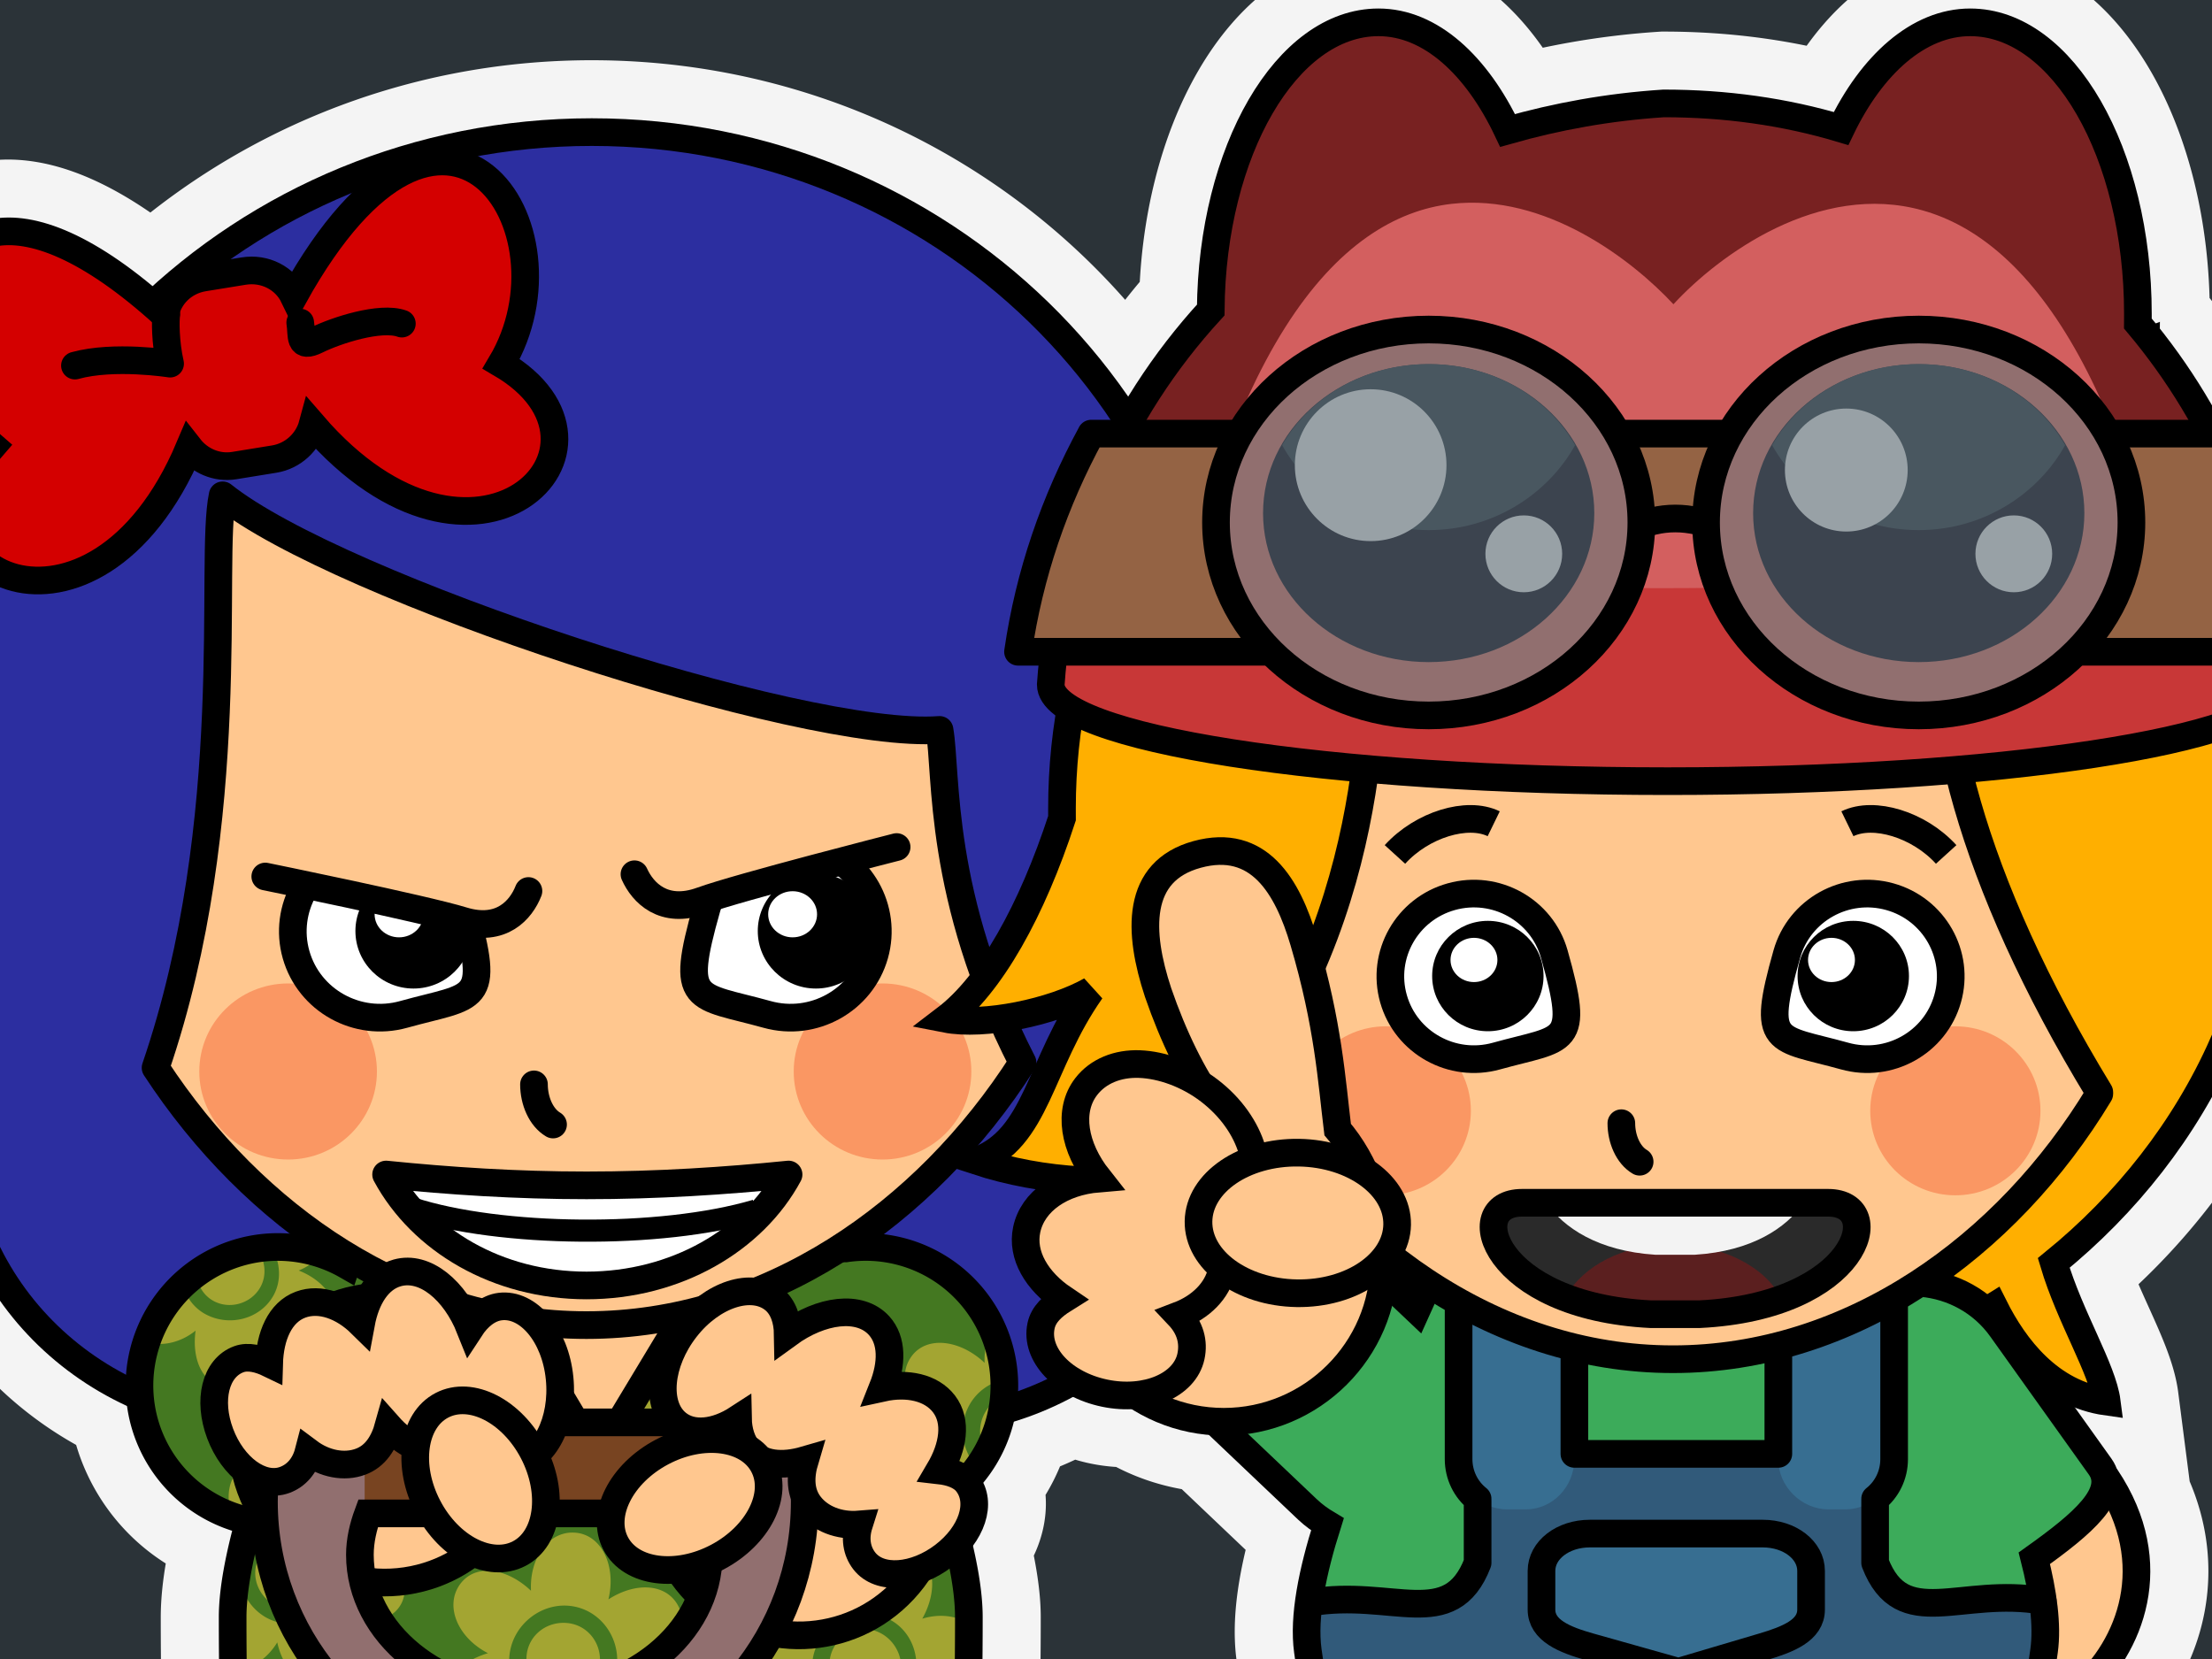 <?xml version="1.0" encoding="UTF-8" standalone="no"?>
<svg
   xmlns:dc="http://purl.org/dc/elements/1.1/"
   xmlns:cc="http://creativecommons.org/ns#"
   xmlns:rdf="http://www.w3.org/1999/02/22-rdf-syntax-ns#"
   xmlns:svg="http://www.w3.org/2000/svg"
   xmlns="http://www.w3.org/2000/svg"
   height="100%"
   width="100%"
   version="1.1"
   id="svg2"
   viewBox="0 0 40 30">
  <defs
     id="defs4" />
  <g
     id="layer1">
    <rect
       ry="0"
       rx="0"
       y="0"
       x="0"
       height="30"
       width="40"
       id="rect4625"
       style="color:#000000;clip-rule:nonzero;display:inline;overflow:visible;visibility:visible;opacity:1;isolation:auto;mix-blend-mode:normal;color-interpolation:sRGB;color-interpolation-filters:linearRGB;solid-color:#000000;solid-opacity:1;fill:#2b3338;fill-opacity:1;fill-rule:evenodd;stroke:none;stroke-width:4.3;stroke-linecap:butt;stroke-linejoin:miter;stroke-miterlimit:4;stroke-dasharray:none;stroke-dashoffset:0;stroke-opacity:1;marker:none;marker-start:none;marker-mid:none;marker-end:none;color-rendering:auto;image-rendering:auto;shape-rendering:auto;text-rendering:auto;enable-background:accumulate" />
    <path
       id="path3586-9"
       d="M 24.928 0.404 C 23.267 0.404 21.917 2.728 21.895 5.605 C 21.317 6.234 20.826 6.928 20.412 7.664 C 18.394 4.502 14.804 2.389 10.701 2.389 C 7.616 2.389 4.819 3.586 2.762 5.521 C 1.505 4.438 0.533 4.08 -0.127 4.211 C -1.542 4.492 -1.566 6.827 -0.133 8.066 C -0.908 8.953 -0.767 9.779 -0.217 10.201 C -0.553 11.249 -0.734 12.364 -0.734 13.52 C -0.734 14.444 -0.768 15.248 -0.768 16.238 L -0.768 20.318 C -0.768 22.533 0.585 24.41 2.529 25.25 A 2.507 2.507 0 0 0 2.549 25.422 A 2.507 2.507 0 0 0 4.504 27.504 C 4.327 28.15 4.207 28.756 4.207 29.244 C 4.207 31.142 4.27 32.021 4.27 32.756 L 17.457 32.756 C 17.457 32.021 17.52 31.142 17.52 29.244 C 17.52 28.858 17.43 28.386 17.311 27.891 C 17.621 27.531 17.713 27.108 17.49 26.818 C 17.482 26.808 17.468 26.804 17.459 26.795 A 2.507 2.507 0 0 0 18.119 25.508 C 18.574 25.381 18.994 25.185 19.393 24.957 C 19.563 25.06 19.755 25.145 19.977 25.191 C 20.169 25.231 20.357 25.242 20.533 25.227 C 20.946 25.5 21.433 25.66 21.955 25.691 L 23.645 27.297 C 23.756 27.402 23.878 27.489 24.004 27.564 C 23.734 28.416 23.565 29.234 23.65 29.854 C 23.893 31.615 24.218 32.656 24.4 33.385 L 29.213 33.385 C 29.262 32.972 29.725 32.635 30.307 32.635 C 30.888 32.635 31.352 32.972 31.4 33.385 L 36.244 33.385 C 36.391 32.797 36.61 31.986 36.816 30.779 C 37.104 30.807 37.392 30.738 37.648 30.549 C 38.503 29.791 39.138 28.293 38.084 26.719 C 38.079 26.712 38.066 26.715 38.059 26.711 C 38.046 26.647 38.021 26.583 37.977 26.521 L 36.195 24.025 C 36.111 23.907 36.013 23.803 35.91 23.709 C 35.959 23.679 36.01 23.653 36.059 23.623 C 36.433 24.372 37.068 25.202 38.1 25.346 C 38.024 24.755 37.436 23.831 37.141 22.838 C 38.452 21.771 39.513 20.429 40.201 18.879 C 40.864 19.341 41.538 19.177 41.996 18.818 C 41.527 18.589 41.187 17.577 40.943 16.43 C 41.048 15.837 41.098 15.239 41.098 14.617 C 41.098 13.994 41.036 13.385 40.932 12.791 C 41.102 12.681 41.209 12.567 41.24 12.449 L 41.24 12.24 C 41.229 12.088 41.206 11.938 41.189 11.787 L 41.867 11.787 C 41.676 10.383 41.214 9.046 40.578 7.842 L 39.99 7.842 C 39.617 7.13 39.173 6.461 38.66 5.852 C 38.661 5.794 38.66 5.734 38.66 5.676 C 38.66 2.765 37.304 0.404 35.629 0.404 C 34.695 0.404 33.85 1.169 33.293 2.324 C 32.275 2.019 31.202 1.871 30.086 1.871 C 29.082 1.936 28.15 2.108 27.264 2.359 C 26.707 1.183 25.872 0.404 24.928 0.404 z "
       style="display:inline;overflow:visible;visibility:visible;fill:none;fill-opacity:1;fill-rule:evenodd;stroke:#f4f4f4;stroke-width:2.6;stroke-linecap:butt;stroke-linejoin:miter;stroke-miterlimit:4;stroke-dasharray:none;stroke-dashoffset:0;stroke-opacity:1;marker:none;enable-background:accumulate" />
    <g
       transform="translate(-0.906,25.071)"
       id="g3500">
      <path
         style="display:inline;overflow:visible;visibility:visible;fill:#2c2ea0;fill-opacity:1;fill-rule:evenodd;stroke:#000000;stroke-width:0.5;stroke-linecap:butt;stroke-linejoin:miter;stroke-miterlimit:4;stroke-dasharray:none;stroke-dashoffset:0;stroke-opacity:1;marker:none;enable-background:accumulate"
         d="m 11.607,-22.682 c -6.312,0 -11.435,4.986 -11.435,11.13 0,0.925 -0.032,1.729 -0.032,2.719 l 0,4.079 c 0,3.012 2.493,5.407 5.588,5.407 l 11.728,0 c 3.094,0 5.588,-2.395 5.588,-5.407 l 0,-4.079 c 0,-0.839 0,-1.725 0,-2.719 0,-6.144 -5.123,-11.13 -11.435,-11.13 z"
         id="path3586" />
      <path
         style="display:inline;overflow:visible;visibility:visible;fill:#61411f;fill-opacity:1;fill-rule:evenodd;stroke:none;stroke-width:0.5;marker:none;enable-background:accumulate"
         d="m 8.042,6.332 c -1.343,0 -2.437,0.842 -2.437,1.875 0,0.173 0.036,0.964 0.094,1.124 1.562,0.42 3.125,0.412 4.688,0 0.056,-0.158 0.094,-0.953 0.094,-1.124 0,-1.033 -1.094,-1.875 -2.438,-1.875 z"
         id="path3624" />
      <path
         style="display:inline;overflow:visible;visibility:visible;fill:#ffc78f;fill-opacity:1;fill-rule:evenodd;stroke:none;stroke-width:0.5;marker:none;enable-background:accumulate"
         d="m 8.03,6.343 c -1.343,0 -2.437,0.842 -2.437,1.875 0,0.058 0.024,0.226 0.031,0.375 1.609,0.403 3.235,0.396 4.844,0 0.008,-0.149 0,-0.318 0,-0.375 0,-1.033 -1.094,-1.875 -2.438,-1.875 z"
         id="path3626" />
      <path
         id="path3628"
         d="m 8.042,6.332 c -1.343,0 -2.437,0.842 -2.437,1.875 0,0.173 0.036,0.964 0.094,1.124 1.562,0.42 3.125,0.412 4.688,0 0.056,-0.158 0.094,-0.953 0.094,-1.124 0,-1.033 -1.094,-1.875 -2.438,-1.875 z"
         style="display:inline;overflow:visible;visibility:visible;fill:none;stroke:#000000;stroke-width:0.5;stroke-linecap:round;stroke-linejoin:miter;stroke-miterlimit:4;stroke-dasharray:none;stroke-dashoffset:0;stroke-opacity:1;marker:none;enable-background:accumulate" />
      <path
         id="path3630"
         d="m 15.422,6.332 c 1.343,0 2.438,0.842 2.438,1.875 0,0.173 -0.036,0.964 -0.094,1.124 -1.562,0.42 -3.125,0.412 -4.688,0 -0.056,-0.158 -0.094,-0.953 -0.094,-1.124 0,-1.033 1.094,-1.875 2.438,-1.875 z"
         style="display:inline;overflow:visible;visibility:visible;fill:#61411f;fill-opacity:1;fill-rule:evenodd;stroke:none;stroke-width:0.5;marker:none;enable-background:accumulate" />
      <path
         id="path3632"
         d="m 15.434,6.343 c 1.343,0 2.438,0.842 2.438,1.875 0,0.058 -0.024,0.226 -0.031,0.375 -1.609,0.403 -3.235,0.396 -4.844,0 -0.008,-0.149 0,-0.318 0,-0.375 0,-1.033 1.094,-1.875 2.438,-1.875 z"
         style="display:inline;overflow:visible;visibility:visible;fill:#ffc78f;fill-opacity:1;fill-rule:evenodd;stroke:none;stroke-width:0.5;marker:none;enable-background:accumulate" />
      <path
         style="display:inline;overflow:visible;visibility:visible;fill:none;stroke:#000000;stroke-width:0.5;stroke-linecap:round;stroke-linejoin:miter;stroke-miterlimit:4;stroke-dasharray:none;stroke-dashoffset:0;stroke-opacity:1;marker:none;enable-background:accumulate"
         d="m 15.422,6.332 c 1.343,0 2.438,0.842 2.438,1.875 0,0.173 -0.036,0.964 -0.094,1.124 -1.562,0.42 -3.125,0.412 -4.688,0 -0.056,-0.158 -0.094,-0.953 -0.094,-1.124 0,-1.033 1.094,-1.875 2.438,-1.875 z"
         id="path3634" />
      <path
         id="path3576"
         transform="translate(0.906,-25.071)"
         d="M 8.145 21.838 C 7.076 21.879 6.611 22.072 6.27 22.869 C 6.269 22.872 6.267 22.876 6.266 22.879 A 2.507 2.507 0 0 0 4.66 22.576 A 2.507 2.507 0 0 0 2.549 25.422 A 2.507 2.507 0 0 0 4.504 27.504 C 4.327 28.15 4.207 28.756 4.207 29.244 C 4.207 31.142 4.27 32.021 4.27 32.756 L 17.457 32.756 C 17.457 32.021 17.52 31.142 17.52 29.244 C 17.52 28.656 17.347 27.897 17.105 27.102 A 2.507 2.507 0 0 0 18.135 24.689 A 2.507 2.507 0 0 0 15.289 22.576 A 2.507 2.507 0 0 0 15.287 22.576 C 14.956 22.042 14.492 21.873 13.582 21.838 C 12.686 21.834 11.79 21.826 10.895 21.838 C 10.874 21.838 10.853 21.838 10.832 21.838 C 9.936 21.826 9.04 21.834 8.145 21.838 z "
         style="display:inline;overflow:visible;visibility:visible;fill:#447821;fill-opacity:1;fill-rule:evenodd;stroke:none;stroke-width:0.5;marker:none;enable-background:accumulate" />
      <path
         id="path3146"
         transform="translate(0.906,-25.071)"
         d="M 14.527 21.986 C 14.366 22.287 14.369 22.616 14.617 22.74 C 14.831 22.848 15.075 22.737 15.234 22.512 C 15.056 22.252 14.83 22.087 14.527 21.986 z M 5.07 22.551 A 2.507 2.507 0 0 0 4.916 22.555 C 5.067 22.826 5.1 23.159 4.938 23.439 C 4.69 23.867 4.121 23.999 3.693 23.752 C 3.494 23.636 3.365 23.447 3.303 23.238 A 2.507 2.507 0 0 0 2.648 24.271 C 2.916 24.349 3.253 24.29 3.537 24.062 C 3.461 24.611 3.686 25.072 4.121 25.072 C 4.563 25.073 4.865 24.618 4.781 24.062 C 5.218 24.403 5.768 24.4 5.986 24.023 C 6.208 23.641 5.924 23.18 5.402 22.975 C 5.576 22.904 5.711 22.798 5.822 22.682 A 2.507 2.507 0 0 0 5.07 22.551 z M 15.715 22.551 A 2.507 2.507 0 0 0 15.57 22.555 C 15.745 22.712 15.958 22.777 16.133 22.662 C 16.155 22.648 16.162 22.623 16.18 22.605 A 2.507 2.507 0 0 0 15.715 22.551 z M 4.639 22.58 A 2.507 2.507 0 0 0 3.549 23.035 C 3.57 23.23 3.669 23.414 3.848 23.518 C 4.142 23.688 4.533 23.579 4.703 23.285 C 4.835 23.058 4.796 22.776 4.639 22.58 z M 12.664 23.463 C 12.633 23.455 12.599 23.471 12.566 23.469 L 11.996 24.414 C 12.019 24.504 12.042 24.595 12.09 24.684 C 12.011 24.658 11.935 24.655 11.857 24.645 L 11.223 25.697 C 11.394 25.832 11.629 25.921 11.895 25.928 C 11.483 26.298 11.368 26.813 11.701 27.094 C 12.039 27.379 12.535 27.184 12.828 26.705 C 12.943 27.247 13.352 27.631 13.762 27.482 C 14.177 27.332 14.302 26.771 14.033 26.277 C 14.56 26.449 15.084 26.279 15.16 25.85 C 15.238 25.415 14.789 25.048 14.229 25.033 C 14.637 24.663 14.754 24.147 14.422 23.867 C 14.084 23.582 13.588 23.776 13.295 24.256 C 13.208 23.85 12.957 23.534 12.664 23.463 z M 8.785 23.557 C 8.529 23.585 8.303 23.801 8.203 24.141 C 7.99 23.729 7.569 23.543 7.27 23.752 C 6.965 23.965 7.021 24.42 7.348 24.762 C 6.883 24.739 6.499 24.981 6.531 25.346 C 6.564 25.715 6.966 25.923 7.424 25.812 C 7.172 26.203 7.21 26.668 7.541 26.822 C 7.878 26.979 8.264 26.73 8.396 26.277 C 8.609 26.692 8.991 26.876 9.291 26.666 C 9.595 26.453 9.578 25.998 9.252 25.656 C 9.689 25.678 10.042 25.46 10.057 25.131 L 9.789 24.68 C 9.613 24.582 9.379 24.548 9.135 24.607 C 9.323 24.317 9.37 23.984 9.246 23.77 L 9.24 23.76 C 9.198 23.69 9.138 23.634 9.057 23.596 C 8.972 23.556 8.87 23.547 8.785 23.557 z M 17.941 24.035 C 17.853 24.21 17.793 24.411 17.805 24.645 C 17.368 24.23 16.76 24.145 16.482 24.529 C 16.2 24.921 16.442 25.455 16.988 25.734 C 16.408 25.904 16.056 26.389 16.25 26.822 C 16.392 27.139 16.749 27.263 17.129 27.189 C 17.12 27.159 17.115 27.132 17.105 27.102 A 2.507 2.507 0 0 0 17.672 26.543 C 17.49 26.339 17.386 26.066 17.416 25.773 C 17.46 25.345 17.766 25.03 18.16 24.945 A 2.507 2.507 0 0 0 18.135 24.689 A 2.507 2.507 0 0 0 17.941 24.035 z M 8.318 24.451 C 8.416 24.455 8.535 24.485 8.629 24.529 C 9.005 24.705 9.156 25.163 8.98 25.539 C 8.805 25.915 8.345 26.064 7.969 25.889 C 7.593 25.713 7.444 25.255 7.619 24.879 C 7.751 24.597 8.026 24.441 8.318 24.451 z M 12.867 24.607 C 12.98 24.582 13.095 24.586 13.217 24.607 C 13.703 24.694 14.042 25.17 13.955 25.656 C 13.868 26.142 13.392 26.442 12.906 26.355 C 12.42 26.269 12.12 25.832 12.207 25.346 C 12.272 24.981 12.527 24.685 12.867 24.607 z M 8.318 24.684 C 8.117 24.676 7.903 24.802 7.812 24.996 C 7.692 25.255 7.828 25.575 8.086 25.695 C 8.345 25.816 8.664 25.683 8.785 25.424 C 8.906 25.165 8.772 24.843 8.514 24.723 C 8.449 24.692 8.386 24.686 8.318 24.684 z M 12.945 24.879 C 12.711 24.932 12.523 25.134 12.479 25.385 C 12.419 25.719 12.611 26.024 12.945 26.084 C 13.28 26.144 13.624 25.952 13.684 25.617 C 13.743 25.282 13.513 24.939 13.178 24.879 C 13.094 24.864 13.023 24.861 12.945 24.879 z M 18.152 25.248 C 17.924 25.337 17.753 25.552 17.727 25.812 C 17.709 25.982 17.758 26.139 17.846 26.268 A 2.507 2.507 0 0 0 18.152 25.248 z M 4.666 26.432 C 4.613 26.44 4.561 26.454 4.51 26.473 C 4.158 26.6 4.057 26.996 4.193 27.414 A 2.507 2.507 0 0 0 4.504 27.504 C 4.327 28.15 4.207 28.756 4.207 29.244 C 4.207 29.66 4.216 29.878 4.221 30.205 C 4.505 30.203 4.815 30.025 5.014 29.699 C 5.129 30.241 5.538 30.586 5.947 30.438 C 6.363 30.287 6.448 29.765 6.18 29.271 C 6.707 29.443 7.232 29.273 7.309 28.844 C 7.386 28.409 6.975 28.042 6.414 28.027 C 6.823 27.657 6.94 27.102 6.607 26.822 C 6.269 26.537 5.734 26.731 5.441 27.211 C 5.355 26.805 5.114 26.5 4.82 26.434 C 4.771 26.422 4.719 26.424 4.666 26.432 z M 5.053 27.6 C 5.166 27.574 5.281 27.578 5.402 27.6 C 5.888 27.686 6.19 28.125 6.104 28.611 C 6.017 29.097 5.578 29.436 5.092 29.35 C 4.606 29.263 4.267 28.785 4.354 28.299 C 4.418 27.934 4.713 27.677 5.053 27.6 z M 10.418 27.717 C 9.938 27.668 9.572 28.154 9.602 28.766 C 9.165 28.351 8.596 28.266 8.318 28.65 C 8.036 29.042 8.278 29.615 8.824 29.895 C 8.244 30.064 7.852 30.549 8.047 30.982 C 8.244 31.422 8.855 31.469 9.369 31.139 C 9.226 31.725 9.479 32.295 9.951 32.344 C 10.431 32.393 10.758 31.905 10.729 31.293 C 11.165 31.711 11.772 31.795 12.051 31.41 C 12.333 31.019 12.09 30.446 11.545 30.166 C 12.125 29.997 12.478 29.512 12.283 29.078 C 12.086 28.638 11.517 28.59 11.002 28.922 C 11.146 28.335 10.891 27.765 10.418 27.717 z M 5.092 27.873 C 4.858 27.926 4.67 28.087 4.625 28.338 C 4.565 28.673 4.796 29.018 5.131 29.078 C 5.466 29.138 5.77 28.907 5.83 28.572 C 5.89 28.238 5.698 27.933 5.363 27.873 C 5.28 27.858 5.17 27.855 5.092 27.873 z M 16.133 27.988 C 15.812 28.045 15.534 28.367 15.434 28.805 C 15.134 28.297 14.592 28.05 14.229 28.338 C 13.86 28.63 13.947 29.214 14.383 29.621 C 13.794 29.627 13.305 29.979 13.373 30.438 C 13.442 30.903 14.007 31.119 14.578 30.943 C 14.288 31.457 14.34 32.056 14.771 32.227 C 15.209 32.4 15.689 32.032 15.822 31.449 C 16.122 31.957 16.664 32.165 17.027 31.877 C 17.396 31.585 17.309 31.001 16.871 30.594 C 17.119 30.592 17.331 30.525 17.502 30.426 C 17.508 30.082 17.517 29.807 17.518 29.357 C 17.298 29.222 17 29.173 16.678 29.271 C 16.965 28.759 16.912 28.197 16.482 28.027 C 16.373 27.984 16.24 27.969 16.133 27.988 z M 10.301 29.039 C 10.837 29.094 11.211 29.591 11.156 30.127 C 11.101 30.663 10.643 31.037 10.107 30.982 C 9.571 30.928 9.158 30.468 9.213 29.932 C 9.268 29.396 9.765 28.984 10.301 29.039 z M 15.512 29.193 C 16.032 29.116 16.484 29.451 16.561 29.971 C 16.637 30.491 16.303 30.984 15.783 31.061 C 15.263 31.137 14.772 30.803 14.695 30.283 C 14.619 29.763 14.992 29.27 15.512 29.193 z M 10.262 29.35 C 9.893 29.312 9.561 29.563 9.523 29.932 C 9.486 30.301 9.738 30.634 10.107 30.672 C 10.476 30.71 10.808 30.457 10.846 30.088 C 10.884 29.719 10.631 29.387 10.262 29.35 z M 15.549 29.467 C 15.191 29.52 14.953 29.847 15.006 30.205 C 15.059 30.563 15.386 30.84 15.744 30.787 C 16.102 30.734 16.342 30.407 16.289 30.049 C 16.236 29.691 15.907 29.414 15.549 29.467 z M 7.23 31.721 C 6.974 31.75 6.707 31.965 6.607 32.305 C 6.395 31.893 6.014 31.668 5.715 31.877 C 5.457 32.057 5.443 32.436 5.639 32.756 L 6.285 32.756 C 6.428 32.662 6.597 32.609 6.764 32.615 C 6.861 32.619 6.941 32.649 7.035 32.693 C 7.069 32.709 7.092 32.736 7.123 32.756 L 7.588 32.756 C 7.83 32.368 7.79 31.912 7.463 31.76 C 7.379 31.721 7.316 31.711 7.23 31.721 z M 13.178 32.227 C 12.947 32.253 12.715 32.466 12.598 32.756 L 13.684 32.756 C 13.678 32.558 13.594 32.39 13.412 32.305 C 13.328 32.265 13.263 32.217 13.178 32.227 z M 11.865 32.342 C 11.78 32.344 11.698 32.368 11.623 32.42 C 11.51 32.499 11.462 32.622 11.443 32.756 L 12.49 32.756 C 12.327 32.504 12.091 32.337 11.865 32.342 z M 7.908 32.738 C 7.854 32.735 7.793 32.75 7.734 32.756 L 7.984 32.756 C 7.958 32.752 7.936 32.74 7.908 32.738 z "
         style="display:inline;fill:#a3a532;fill-opacity:1;fill-rule:evenodd;stroke:none;color:#000000;clip-rule:nonzero;overflow:visible;visibility:visible;opacity:1;isolation:auto;mix-blend-mode:normal;color-interpolation:sRGB;color-interpolation-filters:linearRGB;solid-color:#000000;solid-opacity:1;stroke-width:1;stroke-linecap:butt;stroke-linejoin:miter;stroke-miterlimit:4;stroke-dasharray:none;stroke-dashoffset:0;stroke-opacity:1;filter-blend-mode:normal;filter-gaussianBlur-deviation:0;color-rendering:auto;image-rendering:auto;shape-rendering:auto;text-rendering:auto;enable-background:accumulate" />
      <path
         style="display:inline;fill:#ffc78f;fill-opacity:1;fill-rule:evenodd;stroke:none"
         d="m 8.993,-3.246 2.719,4.562 2.75,-4.562 c -0.885,-0.004 -1.771,-0.011 -2.656,0 -0.021,-2.9e-4 -0.042,2.8e-4 -0.062,0 -0.896,-0.012 -1.792,-0.004 -2.688,0 -0.024,9.2e-4 -0.039,-10e-4 -0.062,0 z"
         id="path3580" />
      <path
         id="path3582"
         d="m 8.993,-3.246 2.719,4.562 2.75,-4.562"
         style="display:inline;fill:none;stroke:#000000;stroke-width:0.5;stroke-linecap:butt;stroke-linejoin:round;stroke-miterlimit:4;stroke-dasharray:none;stroke-opacity:1" />
      <path
         id="path3584"
         transform="translate(0.906,-25.071)"
         d="M 8.145 21.838 C 7.076 21.879 6.611 22.072 6.27 22.869 C 6.269 22.872 6.267 22.876 6.266 22.879 A 2.507 2.507 0 0 0 4.66 22.576 A 2.507 2.507 0 0 0 2.549 25.422 A 2.507 2.507 0 0 0 4.504 27.504 C 4.327 28.15 4.207 28.756 4.207 29.244 C 4.207 31.142 4.27 32.021 4.27 32.756 L 17.457 32.756 C 17.457 32.021 17.52 31.142 17.52 29.244 C 17.52 28.656 17.347 27.897 17.105 27.102 A 2.507 2.507 0 0 0 18.135 24.689 A 2.507 2.507 0 0 0 15.289 22.576 A 2.507 2.507 0 0 0 15.287 22.576 C 14.956 22.042 14.492 21.873 13.582 21.838 C 12.686 21.834 11.79 21.826 10.895 21.838 C 10.874 21.838 10.853 21.838 10.832 21.838 C 9.936 21.826 9.04 21.834 8.145 21.838 z "
         style="display:inline;overflow:visible;visibility:visible;fill:none;stroke:#000000;stroke-width:0.5;stroke-linecap:butt;stroke-linejoin:miter;stroke-miterlimit:4;stroke-dasharray:none;stroke-dashoffset:0;stroke-opacity:1;marker:none;enable-background:accumulate" />
      <path
         id="path3588"
         d="m 4.932,-16.113 c -0.25,1.171 0.33,5.841 -1.213,10.351 1.767,2.702 4.583,4.653 7.791,4.653 3.25,0 6.125,-1.992 7.887,-4.748 -1.542,-3.007 -1.364,-5.23 -1.501,-6.015 -2.474,0.186 -10.871,-2.568 -12.964,-4.242 z"
         style="display:inline;overflow:visible;visibility:visible;fill:#ffc78f;fill-opacity:1;fill-rule:evenodd;stroke:#000000;stroke-width:0.5;stroke-linecap:round;stroke-linejoin:round;stroke-miterlimit:4;stroke-dasharray:none;stroke-dashoffset:0;stroke-opacity:1;marker:none;enable-background:accumulate" />
      <ellipse
         ry="1.592"
         rx="1.606"
         cy="-5.695"
         cx="6.116"
         style="display:inline;overflow:visible;visibility:visible;fill:#fa9763;fill-opacity:1;fill-rule:evenodd;stroke:none;stroke-width:0.5;marker:none;enable-background:accumulate"
         id="path3590" />
      <path
         style="display:inline;fill:none;stroke:#000000;stroke-width:0.5;stroke-linecap:round;stroke-linejoin:miter;stroke-miterlimit:4;stroke-dasharray:none;stroke-opacity:1"
         d="m 10.562,-5.462 c 0,0.299 0.129,0.598 0.345,0.726"
         id="path3593" />
      <path
         style="display:inline;overflow:visible;visibility:visible;fill:#ffffff;fill-opacity:1;fill-rule:evenodd;stroke:#000000;stroke-width:0.5;stroke-linecap:round;stroke-linejoin:round;stroke-miterlimit:4;stroke-dashoffset:0;stroke-opacity:1;marker:none;enable-background:accumulate"
         d="m 9.295,-8.651 c 0.496,1.747 0.21,1.562 -1.091,1.924 -0.837,0.233 -1.708,-0.251 -1.944,-1.08 -0.235,-0.829 0.253,-1.691 1.091,-1.924 0.837,-0.233 1.708,0.251 1.944,1.08 z"
         id="path3597" />
      <ellipse
         ry="1.04"
         rx="1.051"
         cy="-8.235"
         cx="8.384"
         style="display:inline;overflow:visible;visibility:visible;fill:#000000;fill-opacity:1;fill-rule:evenodd;stroke:none;stroke-width:0.5;marker:none;enable-background:accumulate"
         id="path3599" />
      <ellipse
         ry="0.417"
         rx="0.442"
         cy="-8.538"
         cx="8.122"
         style="display:inline;overflow:visible;visibility:visible;fill:#ffffff;fill-opacity:1;fill-rule:evenodd;stroke:none;stroke-width:0.5;marker:none;enable-background:accumulate"
         id="path3601" />
      <ellipse
         ry="1.592"
         rx="1.606"
         cy="-5.695"
         cx="-16.865"
         transform="scale(-1,1)"
         id="path3605"
         style="display:inline;overflow:visible;visibility:visible;fill:#fa9763;fill-opacity:1;fill-rule:evenodd;stroke:none;stroke-width:0.5;marker:none;enable-background:accumulate" />
      <path
         id="path3607"
         d="m 13.686,-8.651 c -0.496,1.747 -0.21,1.562 1.091,1.924 0.837,0.233 1.708,-0.251 1.944,-1.08 0.235,-0.829 -0.253,-1.691 -1.091,-1.924 -0.837,-0.233 -1.708,0.251 -1.944,1.08 z"
         style="display:inline;overflow:visible;visibility:visible;fill:#ffffff;fill-opacity:1;fill-rule:evenodd;stroke:#000000;stroke-width:0.5;stroke-linecap:round;stroke-linejoin:round;stroke-miterlimit:4;stroke-dashoffset:0;stroke-opacity:1;marker:none;enable-background:accumulate" />
      <ellipse
         ry="1.04"
         rx="1.051"
         cy="-8.235"
         cx="-15.66"
         transform="scale(-1,1)"
         id="path3609"
         style="display:inline;overflow:visible;visibility:visible;fill:#000000;fill-opacity:1;fill-rule:evenodd;stroke:none;stroke-width:0.5;marker:none;enable-background:accumulate" />
      <ellipse
         ry="0.417"
         rx="0.442"
         cy="-8.538"
         cx="-15.239"
         transform="scale(-1,1)"
         id="path3611"
         style="display:inline;overflow:visible;visibility:visible;fill:#ffffff;fill-opacity:1;fill-rule:evenodd;stroke:none;stroke-width:0.5;marker:none;enable-background:accumulate" />
      <path
         style="display:inline;overflow:visible;visibility:visible;fill:#d40000;fill-opacity:1;fill-rule:evenodd;stroke:none;stroke-width:0.5;marker:none;enable-background:accumulate"
         d="m 0.779,-20.86 c -1.415,0.281 -1.439,2.617 -0.005,3.856 -1.945,2.224 1.83,4.11 3.557,0.027 0.185,0.237 0.49,0.377 0.811,0.325 l 0.721,-0.117 c 0.345,-0.056 0.611,-0.312 0.695,-0.624 2.941,3.406 5.971,0.403 3.412,-1.1 1.454,-2.442 -0.997,-6.173 -3.751,-1.22 -0.159,-0.328 -0.523,-0.518 -0.907,-0.456 l -0.721,0.117 c -0.37,0.06 -0.643,0.336 -0.704,0.68 -1.371,-1.247 -2.409,-1.628 -3.109,-1.488 z"
         id="rect3649" />
      <path
         style="display:inline;fill:none;stroke:#000000;stroke-width:0.5;stroke-linecap:butt;stroke-linejoin:miter;stroke-miterlimit:4;stroke-dasharray:none;stroke-opacity:1"
         d="m 0.779,-20.86 c -1.415,0.281 -1.439,2.617 -0.005,3.856 -1.945,2.224 1.83,4.11 3.557,0.027 0.185,0.237 0.49,0.377 0.811,0.325 l 0.721,-0.117 c 0.345,-0.056 0.611,-0.312 0.695,-0.624 2.941,3.406 5.971,0.403 3.412,-1.1 1.454,-2.442 -0.997,-6.173 -3.751,-1.22 -0.159,-0.328 -0.523,-0.518 -0.907,-0.456 l -0.721,0.117 c -0.37,0.06 -0.643,0.336 -0.704,0.68 -1.371,-1.247 -2.409,-1.628 -3.109,-1.488 z"
         id="path3643" />
      <path
         style="display:inline;fill:none;stroke:#000000;stroke-width:0.5;stroke-linecap:round;stroke-linejoin:round;stroke-miterlimit:4;stroke-dasharray:none;stroke-opacity:1"
         d="m 2.261,-18.46 c 0.708,-0.196 1.721,-0.035 1.721,-0.035 l 0,0 c -0.088,-0.382 -0.087,-0.801 -0.067,-0.895"
         id="path3659" />
      <path
         style="display:inline;fill:none;stroke:#000000;stroke-width:0.5;stroke-linecap:round;stroke-linejoin:round;stroke-miterlimit:4;stroke-dasharray:none;stroke-opacity:1"
         d="m 6.335,-19.238 c 0.039,0.243 -0.037,0.481 0.303,0.313 0.34,-0.168 1.145,-0.434 1.535,-0.294"
         id="path3661" />
      <path
         id="path3754-34"
         d="m 7.888,-3.832 c 0.64,1.188 2.014,2.006 3.625,2.006 1.611,0 3.013,-0.818 3.653,-2.006 -1.149,0.116 -2.375,0.196 -3.653,0.196 -1.278,0 -2.475,-0.08 -3.625,-0.196 z"
         style="color:#000000;display:inline;overflow:visible;visibility:visible;fill:#ffffff;fill-opacity:1;fill-rule:evenodd;stroke:#000000;stroke-width:0.5;stroke-linecap:round;stroke-linejoin:round;stroke-miterlimit:4;stroke-dasharray:none;stroke-dashoffset:0;stroke-opacity:1;marker:none;enable-background:accumulate" />
      <path
         id="path3759-6"
         d="m 8.358,-3.221 c 1.575,0.512 4.487,0.551 6.219,0.039"
         style="display:inline;fill:none;stroke:#000000;stroke-width:0.4;stroke-linecap:butt;stroke-linejoin:miter;stroke-miterlimit:4;stroke-dasharray:none;stroke-opacity:1" />
      <path
         id="path4531"
         d="m 5.914,-9.211 3.957,0.832 0.627,-0.593 c 0,0 0.415,-1.562 -1.958,-2.153 C 6.168,-11.717 4.628,-9.555 5.914,-9.211 Z"
         style="display:inline;fill:#ffc78f;fill-opacity:1;stroke:none" />
      <path
         id="path4529"
         d="m 5.703,-9.221 c 0,0 2.871,0.585 3.571,0.8 0.7,0.215 1.056,-0.2 1.188,-0.538"
         style="display:inline;fill:none;stroke:#000000;stroke-width:0.5;stroke-linecap:round;stroke-linejoin:miter;stroke-miterlimit:4;stroke-dasharray:none;stroke-opacity:1" />
      <path
         style="display:inline;fill:#ffc78f;fill-opacity:1;stroke:none"
         d="m 16.909,-9.734 -3.912,1.023 -0.655,-0.562 c 0,0 -0.49,-1.54 1.851,-2.245 2.342,-0.706 3.985,1.379 2.716,1.785 z"
         id="path3656" />
      <path
         style="display:inline;fill:none;stroke:#000000;stroke-width:0.5;stroke-linecap:round;stroke-linejoin:miter;stroke-miterlimit:4;stroke-dasharray:none;stroke-opacity:1"
         d="m 17.12,-9.754 c 0,0 -2.839,0.723 -3.528,0.972 -0.689,0.249 -1.064,-0.149 -1.213,-0.48"
         id="path3658" />
      <circle
         transform="matrix(0.146,0.989,-0.989,0.146,0,0)"
         id="path3522"
         style="display:inline;overflow:visible;visibility:visible;fill:#ffc78f;fill-opacity:1;fill-rule:evenodd;stroke:#000000;stroke-width:0.5;stroke-linecap:round;stroke-linejoin:miter;stroke-miterlimit:4;stroke-dasharray:none;stroke-dashoffset:0;stroke-opacity:1;marker:none;enable-background:accumulate"
         cx="2.098"
         cy="-7.644"
         r="2.588" />
      <circle
         r="2.588"
         cy="12.536"
         cx="-9.077"
         style="display:inline;overflow:visible;visibility:visible;fill:#ffc78f;fill-opacity:1;fill-rule:evenodd;stroke:#000000;stroke-width:0.5;stroke-linecap:round;stroke-linejoin:miter;stroke-miterlimit:4;stroke-dasharray:none;stroke-dashoffset:0;stroke-opacity:1;marker:none;enable-background:accumulate"
         id="circle3739"
         transform="matrix(-0.682,0.731,0.731,0.682,0,0)" />
      <g
         id="g3759">
        <path
           id="path3927"
           d="m 6.221,18.248 0,4.062 c 0,2.554 1.572,4.618 3.517,4.618 l 1.677,0 c 1.945,0 3.501,-2.064 3.501,-4.618 l 0,-4.062 -8.695,0 z"
           style="color:#000000;display:inline;overflow:visible;visibility:visible;fill:#64a6a6;fill-opacity:1;fill-rule:nonzero;stroke:none;stroke-width:0.5;marker:none;enable-background:accumulate" />
        <path
           id="path3929"
           d="M 5.891,0.65 C 5.756,1.102 5.679,1.586 5.679,2.082 c 0,2.424 1.741,4.434 4.022,4.853 l 0,12.698 c 0.644,0.644 1.231,0.663 1.757,0 l 0,-12.698 c 2.28,-0.419 4,-2.429 4,-4.853 0,-0.497 -0.077,-0.98 -0.212,-1.432 z m 1.672,1.646 6.011,0 c 0.087,0.235 0.148,0.49 0.148,0.748 0,1.417 -1.413,2.565 -3.154,2.565 -1.74,0 -3.154,-1.148 -3.154,-2.565 0,-0.258 0.061,-0.513 0.148,-0.748 z"
           style="color:#000000;display:inline;overflow:visible;visibility:visible;fill:#916f6f;fill-opacity:1;fill-rule:nonzero;stroke:none;stroke-width:0.5;marker:none;enable-background:accumulate" />
        <path
           id="path3931"
           d="m 7.5,0.65 0,1.86 c 0.02,-0.072 0.038,-0.145 0.063,-0.214 l 6.011,0 c 0.015,0.041 0.029,0.086 0.042,0.128 l 0,-1.774 -6.117,0 z m 0,2.95 0,0.128 0.042,0 c -0.015,-0.043 -0.03,-0.084 -0.042,-0.128 z m 6.117,0.064 c -0.007,0.022 -0.014,0.042 -0.021,0.064 l 0.021,0 0,-0.064 z"
           style="color:#000000;display:inline;overflow:visible;visibility:visible;fill:#784421;fill-opacity:1;fill-rule:nonzero;stroke:none;stroke-width:0.5;marker:none;enable-background:accumulate" />
        <ellipse
           ry="0.409"
           rx="0.405"
           cy="19.103"
           cx="10.569"
           id="path3933"
           style="color:#000000;display:inline;overflow:visible;visibility:visible;fill:#4d4d4d;fill-opacity:1;fill-rule:nonzero;stroke:none;stroke-width:0.5;marker:none;enable-background:accumulate" />
        <path
           id="path3935"
           d="M 5.891,0.65 C 5.756,1.102 5.679,1.586 5.679,2.082 c 0,2.424 1.741,4.434 4.022,4.853 l 0,11.309 -3.471,0 0,4.062 c 0,2.554 1.568,4.618 3.514,4.618 l 1.672,0 c 1.945,0 3.492,-2.064 3.492,-4.618 l 0,-4.062 -3.45,0 0,-11.309 c 2.28,-0.419 4,-2.429 4,-4.853 0,-0.497 -0.077,-0.98 -0.212,-1.432 l -9.356,0 z m 1.672,1.646 6.011,0 c 0.087,0.235 0.148,0.49 0.148,0.748 0,1.417 -1.413,2.565 -3.154,2.565 -1.74,0 -3.154,-1.148 -3.154,-2.565 0,-0.258 0.061,-0.513 0.148,-0.748 z"
           style="color:#000000;display:inline;overflow:visible;visibility:visible;fill:none;stroke:#000000;stroke-width:0.5;stroke-opacity:1;marker:none;enable-background:accumulate" />
      </g>
      <path
         id="path3525"
         d="m 11.025,-0.15 c -0.078,-0.782 -0.568,-1.358 -1.076,-1.294 -0.216,0.027 -0.404,0.184 -0.542,0.396 -0.276,-0.693 -0.82,-1.145 -1.318,-1.005 -0.349,0.098 -0.569,0.459 -0.654,0.918 -0.323,-0.318 -0.74,-0.475 -1.093,-0.344 -0.375,0.139 -0.555,0.572 -0.569,1.064 -0.176,-0.085 -0.38,-0.139 -0.548,-0.077 -0.425,0.156 -0.565,0.741 -0.338,1.345 0.227,0.605 0.742,0.995 1.167,0.838 0.212,-0.078 0.366,-0.256 0.431,-0.506 0.29,0.217 0.647,0.286 0.942,0.176 0.266,-0.099 0.42,-0.337 0.505,-0.643 0.281,0.317 0.614,0.49 0.943,0.397 0.19,-0.053 0.361,-0.207 0.48,-0.387 0.199,0.432 0.533,0.703 0.887,0.658 0.508,-0.064 0.862,-0.756 0.783,-1.537 z"
         style="display:inline;overflow:visible;visibility:visible;fill:#ffc78f;fill-opacity:1;fill-rule:evenodd;stroke:#000000;stroke-width:0.5;stroke-linecap:round;stroke-linejoin:miter;stroke-miterlimit:4;stroke-dasharray:none;stroke-dashoffset:0;stroke-opacity:1;marker:none;enable-background:accumulate" />
      <ellipse
         style="display:inline;overflow:visible;visibility:visible;fill:#ffc78f;fill-opacity:1;fill-rule:evenodd;stroke:#000000;stroke-width:0.5;stroke-linecap:round;stroke-linejoin:miter;stroke-miterlimit:4;stroke-dasharray:none;stroke-dashoffset:0;stroke-opacity:1;marker:none;enable-background:accumulate"
         id="path3527"
         transform="matrix(0.462,0.887,-0.887,0.462,0,0)"
         cx="5.924"
         cy="-7.733"
         rx="1.512"
         ry="1.074" />
      <path
         style="display:inline;overflow:visible;visibility:visible;fill:#ffc78f;fill-opacity:1;fill-rule:evenodd;stroke:#000000;stroke-width:0.5;stroke-linecap:round;stroke-linejoin:miter;stroke-miterlimit:4;stroke-dasharray:none;stroke-dashoffset:0;stroke-opacity:1;marker:none;enable-background:accumulate"
         d="m 13.304,-1.049 c 0.482,-0.62 1.203,-0.848 1.599,-0.523 0.169,0.138 0.244,0.371 0.248,0.623 0.603,-0.44 1.303,-0.534 1.651,-0.151 0.243,0.268 0.238,0.691 0.065,1.125 0.443,-0.097 0.879,-0.009 1.109,0.291 0.243,0.317 0.166,0.779 -0.084,1.203 0.194,0.022 0.395,0.084 0.505,0.227 0.276,0.358 0.085,0.928 -0.429,1.319 -0.514,0.391 -1.157,0.448 -1.434,0.089 C 16.396,2.975 16.361,2.743 16.439,2.497 16.078,2.526 15.739,2.395 15.547,2.145 15.374,1.92 15.37,1.636 15.461,1.332 15.055,1.45 14.681,1.42 14.451,1.166 14.319,1.02 14.255,0.799 14.251,0.584 13.852,0.844 13.425,0.895 13.149,0.669 12.753,0.345 12.821,-0.429 13.304,-1.049 Z"
         id="path3741" />
      <ellipse
         ry="1.074"
         rx="1.512"
         cy="8.145"
         cx="-10.821"
         transform="matrix(-0.884,0.468,0.468,0.884,0,0)"
         id="ellipse3743"
         style="display:inline;overflow:visible;visibility:visible;fill:#ffc78f;fill-opacity:1;fill-rule:evenodd;stroke:#000000;stroke-width:0.5;stroke-linecap:round;stroke-linejoin:miter;stroke-miterlimit:4;stroke-dasharray:none;stroke-dashoffset:0;stroke-opacity:1;marker:none;enable-background:accumulate" />
    </g>
    <g
       transform="translate(18.426,-12.989)"
       id="g3537">
      <path
         style="display:inline;overflow:visible;visibility:visible;fill:#ffaf00;fill-opacity:1;fill-rule:evenodd;stroke:#000000;stroke-width:0.5;stroke-linecap:butt;stroke-linejoin:miter;stroke-miterlimit:4;stroke-dasharray:none;stroke-dashoffset:0;stroke-opacity:1;marker:none;enable-background:accumulate"
         d="m 16.333,14.972 c -0.992,0.776 -1.317,1.465 -1.237,2.448 -1.063,-0.337 -2.193,-0.514 -3.371,-0.514 -6.045,0 -10.947,4.791 -10.947,10.699 0,0.061 -0.001,0.12 0,0.181 -0.544,1.668 -1.287,3.006 -2.103,3.627 0.685,0.134 1.927,-0.116 2.628,-0.514 -0.948,1.347 -0.969,2.679 -2.072,3.083 1.196,0.39 2.55,0.472 3.896,0.212 0.134,0.167 0.289,0.325 0.433,0.484 0.063,1.503 -0.103,2.665 -0.711,2.962 1.132,0.277 2.505,-0.033 3.804,-0.574 1.516,0.786 3.235,1.239 5.071,1.239 2.176,0 4.202,-0.622 5.906,-1.692 0.375,0.749 1.01,1.579 2.041,1.723 -0.076,-0.591 -0.663,-1.516 -0.959,-2.509 1.311,-1.066 2.374,-2.409 3.061,-3.959 0.663,0.462 1.336,0.298 1.794,-0.06 -0.469,-0.229 -0.808,-1.24 -1.051,-2.388 0.104,-0.593 0.155,-1.192 0.155,-1.813 0,-2.82 -1.111,-5.38 -2.938,-7.284 0.384,-0.478 0.649,-0.942 0.649,-1.148 -0.552,0.216 -1.132,0.17 -2.103,-0.06 -0.217,-0.16 -0.42,-0.339 -0.649,-0.484 -0.658,-1.161 -1.512,-3.032 -1.299,-3.657 z"
         id="path2591" />
      <path
         style="display:inline;overflow:visible;visibility:visible;fill:#ffc78f;fill-opacity:1;fill-rule:evenodd;stroke:#000000;stroke-width:0.5;stroke-linecap:butt;stroke-linejoin:miter;stroke-miterlimit:4;stroke-dasharray:none;stroke-dashoffset:0;stroke-opacity:1;marker:none;enable-background:accumulate"
         d="m 16.466,41.97 0.836,1.13 c 0.511,0.69 1.31,0.889 1.92,0.437 0.855,-0.757 1.489,-2.257 0.436,-3.831 -0.219,-0.294 -3.192,2.263 -3.192,2.263 z"
         id="path3537-4" />
      <path
         style="display:inline;overflow:visible;visibility:visible;fill:#9d9d9d;fill-opacity:1;fill-rule:evenodd;stroke:none;stroke-width:0.5;marker:none;enable-background:accumulate"
         d="m 8.342,44.795 c -1.343,0 -2.438,0.842 -2.438,1.875 0,0.173 0.036,0.964 0.094,1.124 1.563,0.42 3.125,0.412 4.688,0 0.056,-0.158 0.094,-0.953 0.094,-1.124 0,-1.033 -1.094,-1.875 -2.438,-1.875 z"
         id="path4386" />
      <path
         style="display:inline;overflow:visible;visibility:visible;fill:#476181;fill-opacity:1;fill-rule:evenodd;stroke:none;stroke-width:0.5;marker:none;enable-background:accumulate"
         d="m 8.33,44.806 c -1.343,0 -2.438,0.842 -2.438,1.875 0,0.058 0.024,0.226 0.031,0.375 1.609,0.403 3.235,0.396 4.844,0 0.008,-0.149 0,-0.318 0,-0.375 0,-1.033 -1.094,-1.875 -2.438,-1.875 z"
         id="path4388" />
      <path
         id="path4390"
         d="m 8.342,44.795 c -1.343,0 -2.438,0.842 -2.438,1.875 0,0.173 0.036,0.964 0.094,1.124 1.563,0.42 3.125,0.412 4.688,0 0.056,-0.158 0.094,-0.953 0.094,-1.124 0,-1.033 -1.094,-1.875 -2.438,-1.875 z"
         style="display:inline;overflow:visible;visibility:visible;fill:none;stroke:#000000;stroke-width:0.5;stroke-linecap:round;stroke-linejoin:miter;stroke-miterlimit:4;stroke-dasharray:none;stroke-dashoffset:0;stroke-opacity:1;marker:none;enable-background:accumulate" />
      <path
         id="path4392"
         d="m 15.212,44.795 c 1.343,0 2.438,0.842 2.438,1.875 0,0.173 -0.036,0.964 -0.094,1.124 -1.562,0.42 -3.125,0.412 -4.688,0 -0.056,-0.158 -0.094,-0.953 -0.094,-1.124 0,-1.033 1.094,-1.875 2.438,-1.875 z"
         style="display:inline;overflow:visible;visibility:visible;fill:#9d9d9d;fill-opacity:1;fill-rule:evenodd;stroke:none;stroke-width:0.5;marker:none;enable-background:accumulate" />
      <path
         id="path4394"
         d="m 15.224,44.806 c 1.343,0 2.438,0.842 2.438,1.875 0,0.058 -0.024,0.226 -0.031,0.375 -1.609,0.403 -3.235,0.396 -4.844,0 -0.008,-0.149 0,-0.318 0,-0.375 0,-1.033 1.094,-1.875 2.438,-1.875 z"
         style="display:inline;overflow:visible;visibility:visible;fill:#476181;fill-opacity:1;fill-rule:evenodd;stroke:none;stroke-width:0.5;marker:none;enable-background:accumulate" />
      <path
         style="display:inline;overflow:visible;visibility:visible;fill:none;stroke:#000000;stroke-width:0.5;stroke-linecap:round;stroke-linejoin:miter;stroke-miterlimit:4;stroke-dasharray:none;stroke-dashoffset:0;stroke-opacity:1;marker:none;enable-background:accumulate"
         d="m 15.212,44.795 c 1.343,0 2.438,0.842 2.438,1.875 0,0.173 -0.036,0.964 -0.094,1.124 -1.562,0.42 -3.125,0.412 -4.688,0 -0.056,-0.158 -0.094,-0.953 -0.094,-1.124 0,-1.033 1.094,-1.875 2.438,-1.875 z"
         id="path4396" />
      <path
         id="path4305-2"
         transform="translate(-18.426,12.989)"
         d="M 23.789 22.168 C 23.386 22.2 22.874 22.686 22.307 23.285 C 21.55 24.084 20.921 24.71 21.422 25.186 L 23.645 27.297 C 23.756 27.402 23.878 27.489 24.004 27.564 C 23.734 28.416 23.565 29.234 23.65 29.854 C 23.893 31.615 24.218 32.656 24.4 33.385 L 29.213 33.385 C 29.262 32.972 29.725 32.635 30.307 32.635 C 30.888 32.635 31.352 32.972 31.4 33.385 L 36.244 33.385 C 36.426 32.656 36.72 31.615 36.963 29.854 C 37.028 29.385 36.945 28.801 36.787 28.178 C 37.66 27.555 38.318 27.001 37.977 26.521 L 36.195 24.025 C 35.843 23.531 35.309 23.252 34.75 23.201 C 34.188 22.257 33.23 22.447 30.338 22.447 L 30.275 22.447 C 29.091 22.447 28.229 22.423 27.588 22.447 C 26.519 22.488 26.055 22.681 25.713 23.479 C 25.69 23.531 25.643 23.631 25.617 23.689 L 24.154 22.301 C 24.046 22.198 23.923 22.157 23.789 22.168 z "
         style="display:inline;overflow:visible;visibility:visible;fill:#3cab5a;fill-opacity:1;fill-rule:evenodd;stroke:none;stroke-width:0.5;marker:none;enable-background:accumulate" />
      <path
         style="display:inline;overflow:visible;visibility:visible;fill:#315a7a;fill-opacity:1;fill-rule:evenodd;stroke:none;stroke-width:0.5;marker:none;enable-background:accumulate"
         d="m 9.167,39.288 c -0.489,0 -0.875,0.386 -0.875,0.875 l 0,1.094 c -0.492,1.27 -1.538,0.458 -3.031,0.714 -0.042,0.319 -0.067,0.614 -0.031,0.875 0.243,1.762 0.568,2.802 0.75,3.531 1.604,0 3.208,0 4.813,0 0.049,-0.413 0.512,-0.75 1.094,-0.75 0.581,0 1.045,0.337 1.094,0.75 1.615,0 3.229,0 4.844,0 0.182,-0.729 0.476,-1.769 0.719,-3.531 0.037,-0.269 0.013,-0.577 -0.031,-0.906 -1.491,-0.259 -2.54,0.586 -3.031,-0.683 l 0,-1.094 c 0,-0.489 -0.386,-0.875 -0.875,-0.875 l -5.438,0 z"
         id="path4307-7" />
      <path
         style="display:inline;overflow:visible;visibility:visible;fill:#376e91;fill-opacity:1;fill-rule:evenodd;stroke:none;stroke-width:0.5;marker:none;enable-background:accumulate"
         d="m 13.73,35.408 0,3.969 c -1e-5,0.489 0.418,0.906 0.906,0.906 l 0.312,0 c 0.489,0 0.875,-0.418 0.875,-0.906 l 0,-3.719 c -0.428,-0.234 -1.076,-0.259 -2.094,-0.25 z m -4.563,0.031 c -0.534,0.021 -0.926,0.066 -1.219,0.219 l 0,3.719 c 0,0.489 0.386,0.906 0.875,0.906 l 0.344,0 c 0.489,0 0.875,-0.418 0.875,-0.906 l 0,-3.938 c -0.259,1.2e-4 -0.666,-0.008 -0.875,0 z"
         id="path4309-5" />
      <path
         style="display:inline;overflow:visible;visibility:visible;fill:#376e91;fill-opacity:1;fill-rule:evenodd;stroke:#000000;stroke-width:0.5;stroke-linecap:round;stroke-linejoin:round;stroke-miterlimit:4;stroke-dasharray:none;stroke-dashoffset:0;stroke-opacity:1;marker:none;enable-background:accumulate"
         d="m 10.324,40.721 c -0.489,0 -0.875,0.298 -0.875,0.675 l 0,0.699 c 0,0.377 0.416,0.546 0.875,0.675 l 1.602,0.451 1.523,-0.451 c 0.456,-0.135 0.875,-0.298 0.875,-0.675 l 0,-0.699 c 0,-0.377 -0.386,-0.675 -0.875,-0.675 l -3.125,0 z"
         id="path4311-6" />
      <path
         style="display:inline;overflow:visible;visibility:visible;fill:none;stroke:#000000;stroke-width:0.5;stroke-linecap:round;stroke-linejoin:round;stroke-miterlimit:4;stroke-dasharray:none;stroke-dashoffset:0;stroke-opacity:1;marker:none;enable-background:accumulate"
         d="m 18.513,41.937 c -1.491,-0.259 -2.54,0.581 -3.031,-0.688 l 0,-1.094 c 0,-0.021 10e-4,-0.041 0,-0.062 0.212,-0.168 0.344,-0.429 0.344,-0.719 l 0,-3.719 m -2.094,-0.25 0,3.875 -3.688,0 0,-3.844 m -2.094,0.219 0,3.719 c 0,0.289 0.132,0.551 0.344,0.719 -10e-4,0.021 0,0.041 0,0.062 l 0,1.094 c -0.492,1.27 -1.538,0.463 -3.031,0.719"
         id="path4313-5" />
      <path
         id="path4315-5"
         transform="translate(-18.426,12.989)"
         d="M 23.789 22.168 C 23.386 22.2 22.874 22.686 22.307 23.285 C 21.55 24.084 20.921 24.71 21.422 25.186 L 23.645 27.297 C 23.756 27.402 23.878 27.489 24.004 27.564 C 23.734 28.416 23.565 29.234 23.65 29.854 C 23.893 31.615 24.218 32.656 24.4 33.385 L 29.213 33.385 C 29.262 32.972 29.725 32.635 30.307 32.635 C 30.888 32.635 31.352 32.972 31.4 33.385 L 36.244 33.385 C 36.426 32.656 36.72 31.615 36.963 29.854 C 37.028 29.385 36.945 28.801 36.787 28.178 C 37.66 27.555 38.318 27.001 37.977 26.521 L 36.195 24.025 C 35.843 23.531 35.309 23.252 34.75 23.201 C 34.188 22.257 33.23 22.447 30.338 22.447 L 30.275 22.447 C 29.091 22.447 28.229 22.423 27.588 22.447 C 26.519 22.488 26.055 22.681 25.713 23.479 C 25.69 23.531 25.643 23.631 25.617 23.689 L 24.154 22.301 C 24.046 22.198 23.923 22.157 23.789 22.168 z "
         style="display:inline;overflow:visible;visibility:visible;fill:none;stroke:#000000;stroke-width:0.5;stroke-linecap:butt;stroke-linejoin:miter;stroke-miterlimit:4;stroke-dasharray:none;stroke-dashoffset:0;stroke-opacity:1;marker:none;enable-background:accumulate" />
      <path
         style="display:inline;overflow:visible;visibility:visible;fill:#ffc78f;fill-opacity:1;fill-rule:evenodd;stroke:#000000;stroke-width:0.5;stroke-linecap:round;stroke-linejoin:round;stroke-miterlimit:4;stroke-dasharray:none;stroke-dashoffset:0;stroke-opacity:1;marker:none;enable-background:accumulate"
         d="m 12.254,22.716 c -1.427,1.047 -4.505,1.281 -5.813,1.397 -0.088,0.777 0.238,4.938 -2.386,8.504 1.66,2.841 4.509,4.951 7.771,4.951 3.208,0 6.038,-2.029 7.71,-4.799 0.005,-0.008 -0.005,-0.023 0,-0.03 -2.343,-3.841 -3.101,-7.038 -2.754,-8.99 -0.357,0.465 -1.805,1.746 -2.876,1.397 0.119,-0.465 0.245,-0.942 0.245,-0.942 0,0 -0.487,0.82 -2.509,0.82 0.238,-0.582 0.374,-1.61 0.612,-2.308 z"
         id="path2593" />
      <ellipse
         ry="1.528"
         rx="1.539"
         cy="33.076"
         cx="6.633"
         style="display:inline;overflow:visible;visibility:visible;fill:#fa9763;fill-opacity:1;fill-rule:evenodd;stroke:none;stroke-width:0.5;marker:none;enable-background:accumulate"
         id="path2595" />
      <path
         style="display:inline;fill:none;stroke:#000000;stroke-width:0.5;stroke-linecap:round;stroke-linejoin:miter;stroke-miterlimit:4;stroke-dasharray:none;stroke-opacity:1"
         d="m 10.893,33.3 c 0,0.287 0.124,0.574 0.331,0.697"
         id="path2597" />
      <path
         style="display:inline;overflow:visible;visibility:visible;fill:#ffffff;fill-opacity:1;fill-rule:evenodd;stroke:#000000;stroke-width:0.5;stroke-linecap:round;stroke-linejoin:round;stroke-miterlimit:4;stroke-dashoffset:0;stroke-opacity:1;marker:none;enable-background:accumulate"
         d="m 9.68,30.24 c 0.475,1.676 0.202,1.499 -1.045,1.846 -0.802,0.224 -1.637,-0.241 -1.862,-1.036 -0.226,-0.795 0.243,-1.623 1.045,-1.846 0.802,-0.224 1.637,0.241 1.862,1.036 z"
         id="path2602" />
      <ellipse
         ry="0.998"
         rx="1.007"
         cy="30.639"
         cx="8.479"
         style="display:inline;overflow:visible;visibility:visible;fill:#000000;fill-opacity:1;fill-rule:evenodd;stroke:none;stroke-width:0.5;marker:none;enable-background:accumulate"
         id="path2604" />
      <ellipse
         ry="0.4"
         rx="0.424"
         cy="30.348"
         cx="8.228"
         style="display:inline;overflow:visible;visibility:visible;fill:#ffffff;fill-opacity:1;fill-rule:evenodd;stroke:none;stroke-width:0.5;marker:none;enable-background:accumulate"
         id="path2606" />
      <path
         style="display:inline;fill:none;stroke:#000000;stroke-width:0.5;stroke-linecap:butt;stroke-linejoin:miter;stroke-miterlimit:4;stroke-dasharray:none;stroke-opacity:1"
         d="m 6.799,28.44 c 0.491,-0.54 1.307,-0.788 1.786,-0.555"
         id="path2608" />
      <ellipse
         ry="1.528"
         rx="1.539"
         cy="33.076"
         cx="-16.933"
         transform="scale(-1,1)"
         id="path2610"
         style="display:inline;overflow:visible;visibility:visible;fill:#fa9763;fill-opacity:1;fill-rule:evenodd;stroke:none;stroke-width:0.5;marker:none;enable-background:accumulate" />
      <path
         id="path2612"
         d="m 13.886,30.24 c -0.475,1.676 -0.202,1.499 1.045,1.846 0.802,0.224 1.637,-0.241 1.862,-1.036 0.226,-0.795 -0.243,-1.623 -1.045,-1.846 -0.802,-0.224 -1.637,0.241 -1.862,1.036 z"
         style="display:inline;overflow:visible;visibility:visible;fill:#ffffff;fill-opacity:1;fill-rule:evenodd;stroke:#000000;stroke-width:0.5;stroke-linecap:round;stroke-linejoin:round;stroke-miterlimit:4;stroke-dashoffset:0;stroke-opacity:1;marker:none;enable-background:accumulate" />
      <ellipse
         ry="0.998"
         rx="1.007"
         cy="30.639"
         cx="-15.087"
         transform="scale(-1,1)"
         id="path2614"
         style="display:inline;overflow:visible;visibility:visible;fill:#000000;fill-opacity:1;fill-rule:evenodd;stroke:none;stroke-width:0.5;marker:none;enable-background:accumulate" />
      <ellipse
         ry="0.4"
         rx="0.424"
         cy="30.348"
         cx="-14.693"
         transform="scale(-1,1)"
         id="path2616"
         style="display:inline;overflow:visible;visibility:visible;fill:#ffffff;fill-opacity:1;fill-rule:evenodd;stroke:none;stroke-width:0.5;marker:none;enable-background:accumulate" />
      <path
         id="path2618"
         d="m 16.767,28.44 c -0.491,-0.54 -1.307,-0.788 -1.786,-0.555"
         style="display:inline;fill:none;stroke:#000000;stroke-width:0.5;stroke-linecap:butt;stroke-linejoin:miter;stroke-miterlimit:4;stroke-dasharray:none;stroke-opacity:1" />
      <path
         id="path4356"
         d="m 6.501,13.393 c -1.661,0 -3.01,2.325 -3.033,5.202 -1.7,1.852 -2.718,4.231 -2.893,6.774 0,0.966 5.008,1.746 11.154,1.746 5.987,0 10.836,-0.745 11.084,-1.676 l 0,-0.209 c -0.171,-2.422 -1.105,-4.639 -2.579,-6.39 0.001,-0.058 0,-0.116 0,-0.175 0,-2.911 -1.358,-5.272 -3.033,-5.272 -0.934,0 -1.779,0.765 -2.335,1.92 -1.018,-0.305 -2.091,-0.454 -3.207,-0.454 -1.004,0.065 -1.937,0.237 -2.823,0.489 -0.557,-1.176 -1.392,-1.955 -2.335,-1.955 z"
         style="display:inline;overflow:visible;visibility:visible;fill:#782121;fill-opacity:1;fill-rule:evenodd;stroke:none;stroke-width:0.5;marker:none;enable-background:accumulate" />
      <path
         style="display:inline;fill:#d35f5f;fill-rule:evenodd;stroke:none"
         d="m 7.826,16.675 c -2.025,0.231 -4.218,2.503 -5.368,9.672 2.003,0.469 5.407,0.768 9.272,0.768 4.049,0 7.544,-0.329 9.481,-0.838 -2.118,-13.125 -7.735,-9.566 -9.376,-7.786 -0.756,-0.813 -2.318,-2.008 -4.008,-1.816 z"
         id="path4358" />
      <path
         style="display:inline;overflow:visible;visibility:visible;fill:#c83737;fill-opacity:1;fill-rule:evenodd;stroke:none;stroke-width:0.5;marker:none;enable-background:accumulate"
         d="m 20.235,18.84 c 0.167,0.198 0.301,0.42 0.453,0.628 0.02,0.017 0.047,0.022 0.07,0.035 -0.167,-0.233 -0.339,-0.445 -0.523,-0.663 z m -17.463,0.594 c -0.221,0.294 -0.403,0.594 -0.593,0.908 0.029,-0.05 0.074,-0.09 0.105,-0.14 0.156,-0.255 0.312,-0.523 0.488,-0.768 z m -0.593,0.908 c -0.363,0.601 -0.663,1.261 -0.906,1.92 0.25,-0.676 0.572,-1.304 0.941,-1.92 -0.01,-0.004 -0.025,0.004 -0.035,0 z m -0.906,1.92 c -0.367,0.995 -0.623,2.025 -0.697,3.108 0,0.966 5.008,1.746 11.154,1.746 5.987,0 10.836,-0.745 11.084,-1.676 l 0,-0.209 c -0.079,-1.121 -0.313,-2.205 -0.697,-3.212 l -0.105,0.035 c 0.021,0.038 0.035,0.066 0.035,0.105 0,0.809 -4.664,1.466 -10.422,1.466 -5.47,0 -9.918,-0.609 -10.352,-1.362 z m 19.729,-2.374 c 0.187,0.281 0.361,0.576 0.523,0.873 -0.158,-0.295 -0.34,-0.594 -0.523,-0.873 z"
         id="path4360" />
      <path
         style="display:inline;overflow:visible;visibility:visible;fill:none;stroke:#000000;stroke-width:0.5;stroke-linecap:butt;stroke-linejoin:miter;stroke-miterlimit:4;stroke-dasharray:none;stroke-dashoffset:0;stroke-opacity:1;marker:none;enable-background:accumulate"
         d="m 6.501,13.393 c -1.661,0 -3.01,2.325 -3.033,5.202 -1.7,1.852 -2.718,4.231 -2.893,6.774 0,0.966 5.008,1.746 11.154,1.746 5.987,0 10.836,-0.745 11.084,-1.676 l 0,-0.209 c -0.171,-2.422 -1.105,-4.639 -2.579,-6.39 0.001,-0.058 0,-0.116 0,-0.175 0,-2.911 -1.358,-5.272 -3.033,-5.272 -0.934,0 -1.779,0.765 -2.335,1.92 -1.018,-0.305 -2.091,-0.454 -3.207,-0.454 -1.004,0.065 -1.937,0.237 -2.823,0.489 -0.557,-1.176 -1.392,-1.955 -2.335,-1.955 z"
         id="path4362" />
      <path
         style="display:inline;overflow:visible;visibility:visible;fill:#946344;fill-opacity:1;fill-rule:evenodd;stroke:#000000;stroke-width:0.5;stroke-linecap:round;stroke-linejoin:round;stroke-miterlimit:4;stroke-dasharray:none;stroke-dashoffset:0;stroke-opacity:1;marker:none;enable-background:accumulate"
         d="m 1.308,20.83 c -0.667,1.226 -1.121,2.541 -1.325,3.945 l 9.934,0 c -0.004,-0.057 0,-0.116 0,-0.175 0,-1.225 0.865,-2.235 1.952,-2.235 1.087,0 1.987,1.01 1.987,2.235 0,0.059 -0.031,0.116 -0.035,0.175 l 9.62,0 c -0.191,-1.404 -0.654,-2.741 -1.29,-3.945 l -20.844,0 z"
         id="path4364" />
      <ellipse
         ry="3.489"
         rx="3.846"
         cy="22.437"
         cx="7.409"
         style="display:inline;overflow:visible;visibility:visible;fill:#916f6f;fill-opacity:1;fill-rule:evenodd;stroke:#000000;stroke-width:0.5;stroke-linecap:round;stroke-linejoin:miter;stroke-miterlimit:4;stroke-dasharray:none;stroke-dashoffset:0;stroke-opacity:1;marker:none;enable-background:accumulate"
         id="path4366" />
      <ellipse
         ry="2.694"
         rx="2.995"
         cy="22.268"
         cx="7.409"
         id="path4368"
         style="display:inline;overflow:visible;visibility:visible;fill:#3c444f;fill-opacity:1;fill-rule:evenodd;stroke:none;stroke-width:0.669;marker:none;enable-background:accumulate" />
      <path
         style="display:inline;overflow:visible;visibility:visible;fill:#495760;fill-opacity:1;fill-rule:evenodd;stroke:none;stroke-width:0.669;marker:none;enable-background:accumulate"
         d="m 7.408,19.573 c -1.161,0 -2.152,0.597 -2.649,1.466 0.492,0.884 1.477,1.536 2.649,1.536 1.172,0 2.158,-0.653 2.649,-1.536 -0.497,-0.87 -1.488,-1.466 -2.649,-1.466 z"
         id="path4370" />
      <ellipse
         ry="1.373"
         rx="1.371"
         cy="21.401"
         cx="6.36"
         style="display:inline;overflow:visible;visibility:visible;fill:#98a1a6;fill-opacity:1;fill-rule:evenodd;stroke:none;stroke-width:0.5;marker:none;enable-background:accumulate"
         id="path4372" />
      <ellipse
         ry="3.489"
         rx="3.846"
         cy="22.437"
         cx="16.271"
         id="path4374"
         style="display:inline;overflow:visible;visibility:visible;fill:#916f6f;fill-opacity:1;fill-rule:evenodd;stroke:#000000;stroke-width:0.5;stroke-linecap:round;stroke-linejoin:miter;stroke-miterlimit:4;stroke-dasharray:none;stroke-dashoffset:0;stroke-opacity:1;marker:none;enable-background:accumulate" />
      <ellipse
         ry="2.694"
         rx="2.995"
         cy="22.268"
         cx="16.271"
         style="display:inline;overflow:visible;visibility:visible;fill:#3c444f;fill-opacity:1;fill-rule:evenodd;stroke:none;stroke-width:0.669;marker:none;enable-background:accumulate"
         id="path4376" />
      <path
         id="path4378"
         d="m 16.269,19.573 c -1.161,0 -2.152,0.597 -2.649,1.466 0.492,0.884 1.477,1.536 2.649,1.536 1.172,0 2.158,-0.653 2.649,-1.536 -0.497,-0.87 -1.488,-1.466 -2.649,-1.466 z"
         style="display:inline;overflow:visible;visibility:visible;fill:#495760;fill-opacity:1;fill-rule:evenodd;stroke:none;stroke-width:0.669;marker:none;enable-background:accumulate" />
      <ellipse
         ry="1.112"
         rx="1.11"
         cy="21.489"
         cx="14.961"
         id="path4380"
         style="display:inline;overflow:visible;visibility:visible;fill:#98a1a6;fill-opacity:1;fill-rule:evenodd;stroke:none;stroke-width:0.5;marker:none;enable-background:accumulate" />
      <ellipse
         ry="0.695"
         rx="0.694"
         cy="23.004"
         cx="9.129"
         id="path4382"
         style="display:inline;overflow:visible;visibility:visible;fill:#98a1a6;fill-opacity:1;fill-rule:evenodd;stroke:none;stroke-width:0.5;marker:none;enable-background:accumulate" />
      <ellipse
         ry="0.695"
         rx="0.694"
         cy="23.004"
         cx="17.99"
         style="display:inline;overflow:visible;visibility:visible;fill:#98a1a6;fill-opacity:1;fill-rule:evenodd;stroke:none;stroke-width:0.5;marker:none;enable-background:accumulate"
         id="path4384" />
      <path
         style="display:inline;fill:#2a2a2a;fill-opacity:1;fill-rule:evenodd;stroke:none"
         d="m 9.097,34.739 c -1.077,0 -0.544,1.87 2.329,2.015 0.329,0 0.585,0 0.877,0 2.882,-0.141 3.407,-2.015 2.329,-2.015 -1.845,0 -3.69,0 -5.534,0 z"
         id="path3208" />
      <path
         style="display:inline;overflow:visible;visibility:visible;fill:#5b1f1f;fill-opacity:1;fill-rule:evenodd;stroke:none;stroke-width:0.5;marker:none;enable-background:accumulate"
         d="m 11.809,35.491 c -0.881,0 -1.606,0.388 -1.918,0.94 0.412,0.16 0.905,0.291 1.534,0.322 0.329,0 0.585,0 0.877,0 0.604,-0.03 1.076,-0.147 1.48,-0.296 -0.301,-0.569 -1.075,-0.967 -1.973,-0.967 z"
         id="path3210" />
      <path
         style="display:inline;fill:#f3f3f3;fill-opacity:1;fill-rule:evenodd;stroke:none"
         d="m 9.535,34.739 c 0.313,0.449 0.934,0.873 1.973,0.94 0.258,0 0.484,0 0.712,0 1.042,-0.065 1.66,-0.491 1.973,-0.94 -1.553,0 -3.105,0 -4.658,0 z"
         id="path3212" />
      <path
         id="path3214"
         d="m 9.097,34.739 c -1.077,0 -0.544,1.87 2.329,2.015 0.329,0 0.585,0 0.877,0 2.882,-0.141 3.407,-2.015 2.329,-2.015 -1.845,0 -3.69,0 -5.534,0 z"
         style="display:inline;fill:none;stroke:#000000;stroke-width:0.5;stroke-linecap:butt;stroke-linejoin:miter;stroke-miterlimit:4;stroke-dasharray:none;stroke-opacity:1" />
      <path
         id="path4802"
         d="m 3.221,28.44 c -1.115,0.305 -1.067,1.403 -0.705,2.497 0.277,0.805 0.624,1.51 1.002,2.033 -1.506,0.096 -2.71,1.323 -2.71,2.846 0,1.586 1.303,2.883 2.896,2.883 1.593,0 2.896,-1.297 2.896,-2.883 0,-0.954 -0.339,-1.825 -0.837,-2.402 C 5.654,32.529 5.596,31.519 5.151,30.013 4.856,29.012 4.336,28.135 3.221,28.44 Z"
         style="color:#000000;display:inline;overflow:visible;visibility:visible;fill:#ffc78f;fill-opacity:1;fill-rule:evenodd;stroke:#000000;stroke-width:0.5;stroke-linecap:round;stroke-linejoin:miter;stroke-miterlimit:4;stroke-dasharray:none;stroke-dashoffset:0;stroke-opacity:1;marker:none;enable-background:accumulate" />
      <path
         id="path4823"
         d="m 2.181,32.231 c -0.398,-0.015 -0.75,0.128 -0.965,0.407 -0.338,0.438 -0.221,1.102 0.223,1.663 -0.671,0.056 -1.19,0.409 -1.299,0.924 -0.098,0.462 0.184,0.931 0.668,1.257 -0.197,0.123 -0.364,0.272 -0.408,0.48 -0.113,0.523 0.4,1.064 1.151,1.22 0.751,0.156 1.447,-0.142 1.559,-0.665 0.056,-0.262 -0.013,-0.517 -0.223,-0.739 0.402,-0.153 0.702,-0.449 0.78,-0.813 0.058,-0.273 -0.05,-0.568 -0.223,-0.813 0.255,-0.05 0.481,-0.138 0.631,-0.333 C 4.504,34.262 4.23,33.313 3.443,32.711 3.05,32.41 2.58,32.246 2.181,32.231 Z"
         style="display:inline;overflow:visible;visibility:visible;fill:#ffc78f;fill-opacity:1;fill-rule:evenodd;stroke:#000000;stroke-width:0.5;stroke-linecap:round;stroke-linejoin:miter;stroke-miterlimit:4;stroke-dasharray:none;stroke-dashoffset:0;stroke-opacity:1;marker:none;enable-background:accumulate" />
      <ellipse
         style="display:inline;overflow:visible;visibility:visible;fill:#ffc78f;fill-opacity:1;fill-rule:evenodd;stroke:#000000;stroke-width:0.5;stroke-linecap:round;stroke-linejoin:miter;stroke-miterlimit:4;stroke-dasharray:none;stroke-dashoffset:0;stroke-opacity:1;marker:none;enable-background:accumulate"
         id="path4821"
         transform="matrix(1,0.017,-0.017,1,0,0)"
         cx="5.638"
         cy="35.008"
         rx="1.796"
         ry="1.271" />
    </g>
  </g>
</svg>
